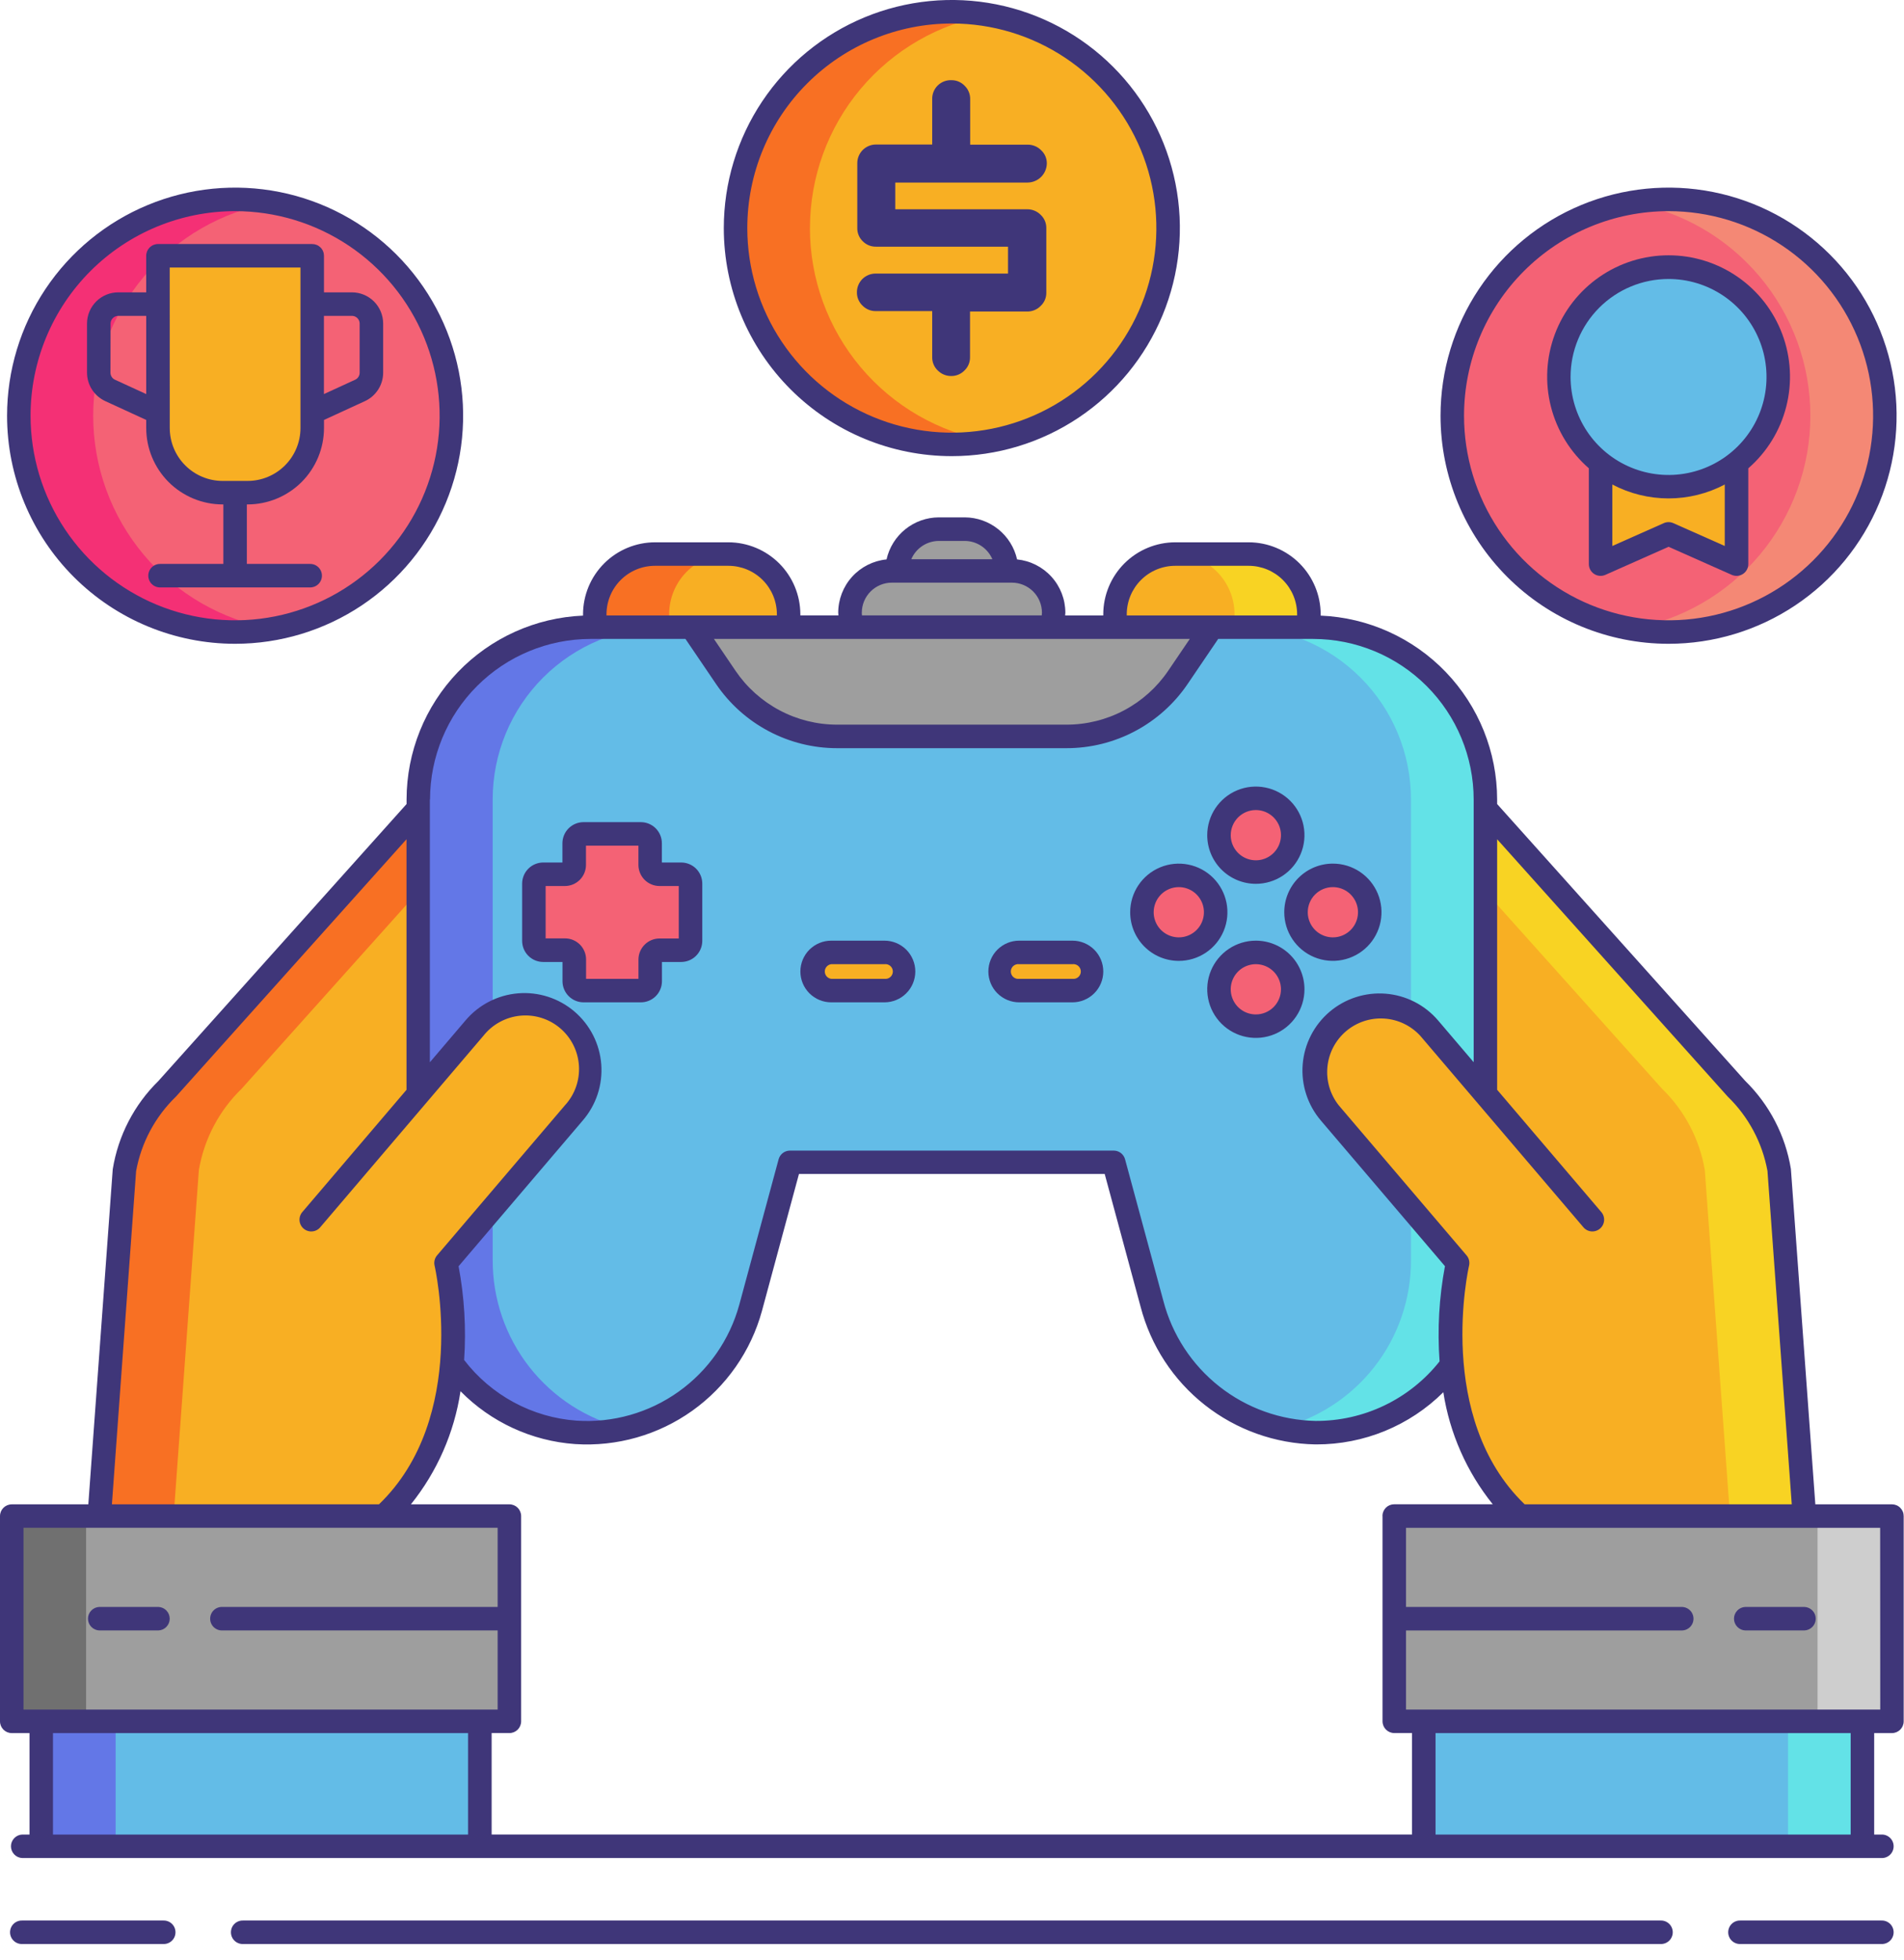 <svg width="103" height="106" viewBox="0 0 103 106" fill="none" xmlns="http://www.w3.org/2000/svg">
<path d="M66.853 29.967H64.274C62.09 29.967 60.319 31.738 60.319 33.922C60.319 36.106 62.09 37.877 64.274 37.877H66.853C69.037 37.877 70.808 36.106 70.808 33.922C70.808 31.738 69.037 29.967 66.853 29.967Z" fill="#F8AF23"/>
<path d="M52.197 28.618H50.785C49.537 28.618 48.525 29.63 48.525 30.878C48.525 32.126 49.537 33.138 50.785 33.138H52.197C53.445 33.138 54.457 32.126 54.457 30.878C54.457 29.63 53.445 28.618 52.197 28.618Z" fill="#9E9E9E"/>
<path d="M54.739 30.878H48.242C46.994 30.878 45.982 31.89 45.982 33.138C45.982 34.386 46.994 35.398 48.242 35.398H54.739C55.987 35.398 56.999 34.386 56.999 33.138C56.999 31.89 55.987 30.878 54.739 30.878Z" fill="#9E9E9E"/>
<path d="M38.707 29.967H36.128C33.944 29.967 32.173 31.738 32.173 33.922C32.173 36.106 33.944 37.877 36.128 37.877H38.707C40.891 37.877 42.662 36.106 42.662 33.922C42.662 31.738 40.891 29.967 38.707 29.967Z" fill="#F8AF23"/>
<path d="M36.199 34.62V33.22C36.199 32.361 36.539 31.536 37.144 30.927C37.749 30.317 38.572 29.971 39.431 29.965H35.431C34.567 29.965 33.739 30.308 33.129 30.919C32.518 31.529 32.175 32.358 32.175 33.221V34.621C32.175 35.484 32.518 36.312 33.129 36.923C33.739 37.533 34.567 37.876 35.431 37.876H39.431C38.571 37.87 37.749 37.524 37.144 36.914C36.538 36.304 36.199 35.48 36.199 34.62Z" fill="#F87023"/>
<path d="M66.783 34.62V33.22C66.783 32.361 66.443 31.536 65.838 30.927C65.232 30.317 64.41 29.971 63.551 29.965H67.551C68.414 29.965 69.243 30.308 69.853 30.919C70.464 31.529 70.807 32.358 70.807 33.221V34.621C70.806 35.484 70.463 36.312 69.853 36.923C69.242 37.533 68.414 37.876 67.551 37.876H63.551C64.41 37.87 65.232 37.524 65.838 36.914C66.443 36.304 66.783 35.48 66.783 34.62Z" fill="#F8D323"/>
<path d="M71.035 33.922H31.947C29.475 33.922 27.105 34.904 25.357 36.652C23.61 38.399 22.628 40.77 22.628 43.241V68.141C22.608 70.486 23.477 72.752 25.059 74.483C26.641 76.213 28.82 77.281 31.157 77.472C33.269 77.615 35.365 77.022 37.088 75.793C38.811 74.564 40.055 72.775 40.608 70.732L42.735 62.867H60.247L62.316 70.519C62.828 72.487 63.969 74.233 65.565 75.492C67.162 76.751 69.126 77.454 71.159 77.493C72.364 77.499 73.559 77.267 74.674 76.81C75.789 76.353 76.803 75.68 77.658 74.83C78.512 73.98 79.19 72.969 79.653 71.856C80.116 70.743 80.354 69.549 80.354 68.344V43.244C80.354 42.02 80.113 40.808 79.645 39.677C79.177 38.546 78.491 37.518 77.625 36.653C76.76 35.787 75.733 35.1 74.602 34.632C73.471 34.163 72.259 33.922 71.035 33.922Z" fill="#63BCE7"/>
<path d="M26.652 68.136V43.236C26.652 40.764 27.634 38.394 29.381 36.647C31.129 34.899 33.499 33.917 35.971 33.917H31.947C29.475 33.917 27.105 34.899 25.357 36.647C23.61 38.394 22.628 40.764 22.628 43.236V68.136C22.608 70.481 23.477 72.746 25.059 74.477C26.641 76.208 28.82 77.276 31.157 77.467C32.044 77.525 32.934 77.454 33.801 77.255C31.756 76.763 29.938 75.594 28.64 73.939C27.343 72.284 26.643 70.239 26.654 68.136H26.652Z" fill="#6377E7"/>
<path d="M76.329 68.136V43.236C76.329 40.764 75.347 38.394 73.599 36.647C71.852 34.899 69.481 33.917 67.01 33.917H71.035C73.506 33.917 75.877 34.899 77.624 36.647C79.372 38.394 80.354 40.764 80.354 43.236V68.136C80.388 69.527 80.103 70.907 79.522 72.171C78.94 73.435 78.078 74.55 77 75.43C75.922 76.309 74.657 76.931 73.302 77.247C71.947 77.564 70.538 77.566 69.182 77.254C71.226 76.762 73.044 75.594 74.342 73.939C75.639 72.284 76.339 70.239 76.329 68.136Z" fill="#63E2E7"/>
<path d="M22.627 43.73V59.176L25.667 55.609C25.968 55.256 26.336 54.965 26.749 54.754C27.162 54.543 27.613 54.416 28.075 54.379C28.538 54.342 29.003 54.397 29.445 54.54C29.886 54.682 30.295 54.911 30.648 55.212C31.001 55.513 31.292 55.881 31.503 56.294C31.714 56.707 31.841 57.158 31.878 57.62C31.915 58.083 31.86 58.548 31.718 58.989C31.575 59.431 31.346 59.84 31.045 60.193L24.129 68.307C24.129 68.307 26.193 77.019 20.752 81.996H5.371L6.735 63.282C7.019 61.607 7.829 60.066 9.048 58.882L22.627 43.73Z" fill="#F8AF23"/>
<path d="M13.071 58.885L22.627 48.222V43.731L9.046 58.885C7.827 60.068 7.017 61.61 6.733 63.285L5.369 81.996H9.394L10.758 63.282C11.042 61.608 11.852 60.068 13.071 58.885Z" fill="#F87023"/>
<path d="M27.556 93.1H0.635V82H27.556V93.1Z" fill="#9E9E9E"/>
<path d="M0.636 81.996H4.657V93.096H0.636V81.996Z" fill="#707070"/>
<path d="M25.961 99.857H2.231V93.099H25.961V99.857Z" fill="#63BCE7"/>
<path d="M2.23 93.1H6.255V99.858H2.23V93.1Z" fill="#6377E7"/>
<path d="M80.355 43.73V59.176L77.315 55.609C77.014 55.256 76.647 54.965 76.233 54.754C75.82 54.543 75.369 54.416 74.907 54.379C74.444 54.342 73.979 54.397 73.538 54.54C73.096 54.682 72.687 54.911 72.334 55.212C71.981 55.513 71.691 55.881 71.48 56.294C71.268 56.707 71.141 57.158 71.104 57.62C71.067 58.083 71.122 58.548 71.265 58.989C71.408 59.431 71.636 59.84 71.937 60.193L78.853 68.307C78.853 68.307 76.789 77.019 82.23 81.996H97.611L96.247 63.282C95.963 61.607 95.153 60.066 93.934 58.882L80.355 43.73Z" fill="#F8AF23"/>
<path d="M96.249 63.283C95.965 61.608 95.155 60.066 93.936 58.883L80.355 43.73V48.221L89.911 58.884C91.13 60.067 91.94 61.609 92.224 63.284L93.588 81.998H97.613L96.249 63.283Z" fill="#F8D323"/>
<path d="M75.425 81.997H102.346V93.097H75.425V81.997Z" fill="#9E9E9E"/>
<path d="M98.321 81.996H102.346V93.096H98.321V81.996Z" fill="#CECECE"/>
<path d="M77.021 93.1H100.751V99.858H77.021V93.1Z" fill="#63BCE7"/>
<path d="M96.726 93.1H100.751V99.858H96.726V93.1Z" fill="#63E2E7"/>
<path d="M36.851 47.285H35.678C35.546 47.285 35.418 47.232 35.325 47.139C35.231 47.045 35.178 46.918 35.178 46.785V45.611C35.178 45.478 35.126 45.351 35.032 45.258C34.938 45.164 34.811 45.111 34.678 45.111H31.578C31.446 45.111 31.318 45.164 31.225 45.258C31.131 45.351 31.078 45.478 31.078 45.611V46.785C31.078 46.918 31.026 47.045 30.932 47.139C30.838 47.232 30.711 47.285 30.578 47.285H29.387C29.255 47.285 29.127 47.338 29.034 47.431C28.94 47.525 28.887 47.653 28.887 47.785V50.885C28.887 51.018 28.94 51.145 29.034 51.239C29.127 51.332 29.255 51.385 29.387 51.385H30.559C30.692 51.385 30.819 51.438 30.913 51.532C31.006 51.625 31.059 51.752 31.059 51.885V53.059C31.059 53.192 31.112 53.319 31.206 53.413C31.299 53.506 31.427 53.559 31.559 53.559H34.659C34.792 53.559 34.919 53.506 35.013 53.413C35.106 53.319 35.159 53.192 35.159 53.059V51.885C35.159 51.752 35.212 51.625 35.306 51.532C35.399 51.438 35.527 51.385 35.659 51.385H36.833C36.966 51.385 37.093 51.332 37.187 51.239C37.281 51.145 37.333 51.018 37.333 50.885V47.785C37.334 47.718 37.321 47.652 37.296 47.591C37.271 47.529 37.234 47.473 37.186 47.426C37.139 47.379 37.083 47.342 37.022 47.317C36.96 47.292 36.894 47.279 36.827 47.28L36.851 47.285Z" fill="#F46275"/>
<path d="M63.769 51.334C64.871 51.334 65.764 50.441 65.764 49.339C65.764 48.237 64.871 47.344 63.769 47.344C62.667 47.344 61.774 48.237 61.774 49.339C61.774 50.441 62.667 51.334 63.769 51.334Z" fill="#F46275"/>
<path d="M72.105 51.334C73.207 51.334 74.1 50.441 74.1 49.339C74.1 48.237 73.207 47.344 72.105 47.344C71.003 47.344 70.11 48.237 70.11 49.339C70.11 50.441 71.003 51.334 72.105 51.334Z" fill="#F46275"/>
<path d="M67.937 47.167C69.039 47.167 69.932 46.274 69.932 45.172C69.932 44.07 69.039 43.177 67.937 43.177C66.835 43.177 65.942 44.07 65.942 45.172C65.942 46.274 66.835 47.167 67.937 47.167Z" fill="#F46275"/>
<path d="M67.937 55.502C69.039 55.502 69.932 54.609 69.932 53.507C69.932 52.405 69.039 51.512 67.937 51.512C66.835 51.512 65.942 52.405 65.942 53.507C65.942 54.609 66.835 55.502 67.937 55.502Z" fill="#F46275"/>
<path d="M47.847 51.512H44.967C44.397 51.512 43.935 51.974 43.935 52.544C43.935 53.114 44.397 53.576 44.967 53.576H47.847C48.417 53.576 48.879 53.114 48.879 52.544C48.879 51.974 48.417 51.512 47.847 51.512Z" fill="#F8AF23"/>
<path d="M58.016 51.512H55.136C54.566 51.512 54.104 51.974 54.104 52.544C54.104 53.114 54.566 53.576 55.136 53.576H58.016C58.586 53.576 59.048 53.114 59.048 52.544C59.048 51.974 58.586 51.512 58.016 51.512Z" fill="#F8AF23"/>
<path d="M51.491 33.922H37.418L39.259 36.636C39.927 37.62 40.825 38.426 41.876 38.982C42.927 39.539 44.098 39.83 45.287 39.83H57.693C58.882 39.83 60.053 39.539 61.104 38.982C62.155 38.426 63.053 37.62 63.721 36.636L65.562 33.924L51.491 33.922Z" fill="#9E9E9E"/>
<path d="M12.718 34.185C19.18 34.185 24.418 28.947 24.418 22.485C24.418 16.023 19.18 10.785 12.718 10.785C6.256 10.785 1.018 16.023 1.018 22.485C1.018 28.947 6.256 34.185 12.718 34.185Z" fill="#F46275"/>
<path d="M5.041 22.485C5.042 19.731 6.014 17.066 7.786 14.959C9.558 12.851 12.017 11.436 14.729 10.962C13.048 10.668 11.322 10.745 9.673 11.189C8.025 11.632 6.493 12.431 5.186 13.53C3.879 14.628 2.829 15.999 2.108 17.546C1.387 19.093 1.013 20.78 1.013 22.487C1.013 24.194 1.387 25.881 2.108 27.428C2.829 28.976 3.879 30.346 5.186 31.445C6.493 32.543 8.025 33.342 9.673 33.785C11.322 34.229 13.048 34.306 14.729 34.012C12.016 33.538 9.557 32.123 7.785 30.014C6.012 27.906 5.041 25.239 5.041 22.485Z" fill="#F43075"/>
<path d="M51.491 24.035C57.953 24.035 63.191 18.797 63.191 12.335C63.191 5.873 57.953 0.635 51.491 0.635C45.029 0.635 39.791 5.873 39.791 12.335C39.791 18.797 45.029 24.035 51.491 24.035Z" fill="#F8AF23"/>
<path d="M43.816 12.335C43.816 9.581 44.787 6.915 46.558 4.806C48.33 2.697 50.789 1.281 53.502 0.807C51.821 0.513 50.095 0.59 48.446 1.034C46.798 1.477 45.266 2.276 43.959 3.374C42.652 4.473 41.602 5.844 40.881 7.391C40.16 8.938 39.786 10.625 39.786 12.332C39.786 14.039 40.16 15.726 40.881 17.273C41.602 18.821 42.652 20.192 43.959 21.29C45.266 22.388 46.798 23.187 48.446 23.63C50.095 24.074 51.821 24.151 53.502 23.857C50.789 23.384 48.33 21.968 46.558 19.86C44.786 17.752 43.814 15.086 43.814 12.332L43.816 12.335Z" fill="#F87023"/>
<path d="M90.263 34.185C96.725 34.185 101.963 28.947 101.963 22.485C101.963 16.023 96.725 10.785 90.263 10.785C83.801 10.785 78.563 16.023 78.563 22.485C78.563 28.947 83.801 34.185 90.263 34.185Z" fill="#F46275"/>
<path d="M90.264 10.785C89.589 10.786 88.916 10.845 88.251 10.961C90.963 11.435 93.421 12.851 95.193 14.959C96.964 17.067 97.935 19.733 97.935 22.486C97.935 25.239 96.964 27.905 95.193 30.013C93.421 32.121 90.963 33.536 88.251 34.011C89.849 34.291 91.488 34.236 93.063 33.849C94.639 33.462 96.117 32.752 97.403 31.763C98.689 30.774 99.756 29.529 100.535 28.106C101.314 26.683 101.789 25.114 101.929 23.497C102.069 21.881 101.872 20.253 101.349 18.717C100.826 17.181 99.99 15.771 98.893 14.576C97.796 13.38 96.462 12.427 94.977 11.774C93.491 11.122 91.886 10.786 90.264 10.787V10.785Z" fill="#F48875"/>
<path d="M56.602 12.33V15.838C56.603 15.972 56.576 16.104 56.523 16.226C56.47 16.348 56.392 16.458 56.294 16.549C56.199 16.646 56.086 16.722 55.96 16.773C55.835 16.825 55.701 16.851 55.565 16.849H52.475V19.32C52.477 19.454 52.452 19.587 52.4 19.71C52.349 19.834 52.272 19.945 52.175 20.037C52.083 20.133 51.972 20.208 51.85 20.26C51.728 20.311 51.597 20.338 51.464 20.337C51.328 20.339 51.192 20.314 51.066 20.262C50.94 20.211 50.825 20.134 50.729 20.037C50.632 19.945 50.556 19.834 50.504 19.71C50.452 19.587 50.427 19.454 50.429 19.32V16.826H47.367C47.234 16.827 47.103 16.801 46.981 16.749C46.859 16.697 46.748 16.622 46.656 16.526C46.559 16.434 46.483 16.323 46.431 16.199C46.379 16.076 46.354 15.943 46.356 15.809C46.355 15.676 46.381 15.544 46.432 15.421C46.483 15.297 46.557 15.186 46.651 15.091C46.745 14.997 46.858 14.923 46.981 14.872C47.104 14.821 47.236 14.796 47.369 14.796H54.53V13.342H47.393C47.26 13.345 47.128 13.32 47.005 13.271C46.882 13.221 46.77 13.147 46.676 13.053C46.579 12.96 46.502 12.848 46.45 12.723C46.398 12.599 46.373 12.465 46.376 12.33V8.83C46.375 8.697 46.401 8.565 46.452 8.442C46.502 8.319 46.577 8.207 46.671 8.112C46.766 8.018 46.877 7.944 47.001 7.893C47.124 7.842 47.256 7.816 47.389 7.817H50.429V5.35C50.427 5.213 50.453 5.078 50.506 4.952C50.558 4.826 50.636 4.712 50.734 4.617C50.833 4.522 50.949 4.448 51.077 4.4C51.205 4.352 51.342 4.33 51.478 4.337C51.61 4.336 51.74 4.362 51.862 4.414C51.983 4.466 52.092 4.542 52.183 4.637C52.279 4.73 52.356 4.841 52.407 4.965C52.459 5.088 52.485 5.22 52.483 5.354V7.825H55.593C55.728 7.824 55.863 7.849 55.988 7.901C56.113 7.952 56.227 8.029 56.322 8.125C56.42 8.216 56.498 8.326 56.551 8.448C56.604 8.571 56.631 8.703 56.63 8.836C56.627 9.11 56.516 9.372 56.323 9.566C56.129 9.759 55.867 9.87 55.593 9.873H48.432V11.319H55.568C55.704 11.318 55.838 11.343 55.963 11.395C56.088 11.446 56.202 11.523 56.297 11.619C56.394 11.71 56.471 11.82 56.524 11.942C56.576 12.064 56.603 12.196 56.602 12.329V12.33Z" fill="#3F3679"/>
<path d="M8.545 13.834H16.89V23.156C16.89 24.084 16.521 24.974 15.865 25.631C15.209 26.287 14.318 26.656 13.39 26.656H12.042C11.114 26.656 10.223 26.287 9.567 25.631C8.911 24.974 8.542 24.084 8.542 23.156V13.834H8.545Z" fill="#F8AF23"/>
<path d="M93.94 30.512L90.263 28.879L86.586 30.512V23.159H93.939L93.94 30.512Z" fill="#F8AF23"/>
<path d="M90.264 26.321C93.54 26.321 96.196 23.665 96.196 20.389C96.196 17.113 93.54 14.457 90.264 14.457C86.988 14.457 84.332 17.113 84.332 20.389C84.332 23.665 86.988 26.321 90.264 26.321Z" fill="#63BCE7"/>
<path d="M5.37 88.183H8.57C8.734 88.177 8.89 88.107 9.003 87.988C9.117 87.87 9.181 87.712 9.181 87.548C9.181 87.383 9.117 87.225 9.003 87.107C8.89 86.988 8.734 86.919 8.57 86.912H5.37C5.206 86.919 5.051 86.988 4.937 87.107C4.823 87.225 4.759 87.383 4.759 87.548C4.759 87.712 4.823 87.87 4.937 87.988C5.051 88.107 5.206 88.177 5.37 88.183Z" fill="#3F3679"/>
<path d="M94.414 86.912C94.25 86.919 94.094 86.988 93.981 87.107C93.867 87.225 93.803 87.383 93.803 87.548C93.803 87.712 93.867 87.87 93.981 87.988C94.094 88.107 94.25 88.177 94.414 88.183H97.614C97.778 88.177 97.933 88.107 98.047 87.988C98.161 87.87 98.225 87.712 98.225 87.548C98.225 87.383 98.161 87.225 98.047 87.107C97.933 86.988 97.778 86.919 97.614 86.912H94.414Z" fill="#3F3679"/>
<path d="M102.346 81.361H98.203L96.881 63.222C96.585 61.411 95.719 59.743 94.409 58.459L80.99 43.487V43.239C80.987 40.671 79.992 38.203 78.214 36.35C76.435 34.498 74.01 33.404 71.444 33.296V33.223C71.442 32.191 71.031 31.203 70.302 30.473C69.572 29.744 68.584 29.333 67.552 29.331H63.575C62.543 29.333 61.555 29.744 60.825 30.473C60.096 31.203 59.685 32.191 59.683 33.223V33.286H57.621C57.621 33.236 57.632 33.186 57.632 33.138C57.631 32.419 57.364 31.727 56.881 31.194C56.399 30.662 55.736 30.328 55.021 30.256C54.876 29.613 54.518 29.039 54.005 28.626C53.492 28.213 52.855 27.986 52.196 27.982H50.784C50.125 27.985 49.487 28.212 48.974 28.625C48.461 29.038 48.103 29.613 47.959 30.256C47.244 30.327 46.58 30.661 46.097 31.193C45.614 31.725 45.346 32.418 45.345 33.137C45.345 33.187 45.353 33.237 45.356 33.285H43.296V33.223C43.294 32.191 42.883 31.203 42.154 30.473C41.424 29.744 40.436 29.333 39.404 29.331H35.432C34.4 29.333 33.412 29.744 32.682 30.473C31.953 31.203 31.542 32.191 31.54 33.223V33.296C28.974 33.404 26.549 34.498 24.77 36.35C22.992 38.203 21.997 40.671 21.994 43.239V43.487L8.573 58.461C7.26 59.748 6.393 61.422 6.099 63.238L4.778 81.363H0.636C0.467 81.363 0.306 81.43 0.186 81.549C0.067 81.668 0 81.83 0 81.999V93.099C0 93.268 0.067 93.429 0.186 93.549C0.306 93.668 0.467 93.735 0.636 93.735H1.596V99.222H1.204C1.04 99.228 0.885 99.298 0.771 99.417C0.657 99.535 0.593 99.693 0.593 99.857C0.593 100.022 0.657 100.18 0.771 100.298C0.885 100.417 1.04 100.486 1.204 100.493H101.778C101.864 100.496 101.949 100.482 102.029 100.452C102.109 100.422 102.182 100.375 102.244 100.316C102.306 100.257 102.355 100.185 102.388 100.107C102.422 100.028 102.439 99.943 102.439 99.857C102.439 99.772 102.422 99.687 102.388 99.608C102.355 99.529 102.306 99.458 102.244 99.399C102.182 99.34 102.109 99.293 102.029 99.263C101.949 99.233 101.864 99.219 101.778 99.222H101.387V93.735H102.347C102.516 93.735 102.677 93.668 102.797 93.549C102.916 93.429 102.983 93.268 102.983 93.099V81.999C102.983 81.915 102.967 81.832 102.935 81.755C102.903 81.678 102.856 81.608 102.797 81.549C102.738 81.489 102.668 81.442 102.591 81.41C102.513 81.378 102.431 81.362 102.347 81.362L102.346 81.361ZM93.462 59.308C94.581 60.392 95.333 61.798 95.614 63.33L96.928 81.362H82.479C77.606 76.672 79.45 68.537 79.471 68.455C79.494 68.358 79.493 68.257 79.47 68.16C79.447 68.063 79.401 67.973 79.336 67.897L72.421 59.782C71.955 59.193 71.736 58.447 71.81 57.7C71.883 56.953 72.243 56.263 72.814 55.776C73.386 55.289 74.124 55.043 74.873 55.089C75.622 55.134 76.324 55.469 76.832 56.022L79.872 59.589L85.643 66.361C85.696 66.428 85.762 66.484 85.837 66.525C85.912 66.566 85.995 66.591 86.08 66.6C86.165 66.608 86.251 66.599 86.332 66.573C86.414 66.548 86.49 66.506 86.555 66.45C86.62 66.395 86.673 66.327 86.711 66.25C86.749 66.174 86.772 66.09 86.777 66.005C86.782 65.919 86.77 65.834 86.741 65.753C86.713 65.673 86.668 65.599 86.61 65.536L80.99 58.941V45.391L93.462 59.308ZM74.79 81.997V93.097C74.79 93.266 74.857 93.427 74.976 93.547C75.096 93.666 75.257 93.733 75.426 93.733H76.386V99.221H26.596V93.734H27.556C27.725 93.734 27.886 93.667 28.006 93.548C28.125 93.428 28.192 93.267 28.192 93.098V81.998C28.192 81.829 28.125 81.668 28.006 81.548C27.886 81.429 27.725 81.362 27.556 81.362H22.229C23.648 79.596 24.574 77.485 24.912 75.245C26.561 76.921 28.766 77.938 31.112 78.104C33.37 78.251 35.608 77.614 37.45 76.301C39.292 74.987 40.624 73.078 41.221 70.896L43.221 63.496H59.761L61.703 70.678C62.251 72.78 63.471 74.646 65.178 75.99C66.885 77.334 68.985 78.082 71.157 78.122H71.207C73.781 78.128 76.252 77.114 78.079 75.3C78.423 77.519 79.345 79.609 80.753 81.359H75.421C75.253 81.359 75.091 81.425 74.972 81.544C74.853 81.663 74.786 81.824 74.785 81.992L74.79 81.997ZM60.954 33.223C60.955 32.528 61.231 31.862 61.723 31.37C62.214 30.879 62.88 30.603 63.575 30.602H67.549C68.244 30.603 68.91 30.879 69.401 31.37C69.893 31.862 70.169 32.528 70.17 33.223V33.286H60.954V33.223ZM64.364 34.557L63.196 36.278C62.587 37.176 61.767 37.911 60.809 38.419C59.85 38.928 58.781 39.193 57.696 39.193H45.288C44.203 39.193 43.134 38.928 42.175 38.419C41.217 37.911 40.397 37.176 39.788 36.278L38.621 34.557H64.364ZM50.785 29.257H52.197C52.514 29.259 52.824 29.354 53.088 29.53C53.352 29.706 53.559 29.954 53.684 30.246H49.297C49.422 29.954 49.629 29.705 49.893 29.529C50.158 29.353 50.468 29.259 50.785 29.257ZM46.621 33.137C46.621 32.707 46.792 32.295 47.096 31.99C47.4 31.686 47.812 31.514 48.242 31.513H54.742C55.173 31.514 55.585 31.685 55.89 31.989C56.194 32.294 56.365 32.706 56.366 33.137C56.366 33.187 56.359 33.237 56.355 33.285H46.629C46.629 33.236 46.618 33.185 46.618 33.137H46.621ZM35.432 30.602H39.406C40.101 30.603 40.767 30.879 41.258 31.37C41.75 31.862 42.026 32.528 42.027 33.223V33.286H32.809V33.223C32.81 32.528 33.087 31.861 33.578 31.37C34.07 30.878 34.737 30.602 35.432 30.602ZM23.263 43.239C23.266 40.937 24.181 38.73 25.809 37.103C27.436 35.475 29.643 34.56 31.945 34.557H37.081L38.734 36.992C39.459 38.062 40.436 38.939 41.579 39.544C42.721 40.15 43.995 40.467 45.288 40.466H57.694C58.987 40.467 60.261 40.15 61.403 39.544C62.546 38.939 63.523 38.062 64.248 36.992L65.9 34.557H71.036C73.338 34.559 75.546 35.474 77.174 37.102C78.802 38.729 79.718 40.937 79.721 43.239V57.45L77.8 55.196C77.083 54.354 76.061 53.832 74.958 53.744C73.856 53.657 72.764 54.01 71.922 54.727C71.081 55.445 70.559 56.467 70.471 57.569C70.383 58.671 70.737 59.763 71.454 60.605L78.167 68.481C77.849 70.178 77.752 71.909 77.876 73.631C77.075 74.642 76.055 75.457 74.891 76.015C73.729 76.573 72.454 76.859 71.164 76.851C69.271 76.813 67.442 76.158 65.956 74.984C64.469 73.811 63.408 72.184 62.932 70.351L60.862 62.7C60.825 62.565 60.745 62.446 60.634 62.361C60.523 62.277 60.388 62.231 60.248 62.231H42.734C42.594 62.231 42.458 62.277 42.347 62.362C42.236 62.447 42.157 62.566 42.12 62.701L39.993 70.566C39.473 72.465 38.314 74.126 36.71 75.269C35.107 76.412 33.158 76.966 31.193 76.837C30.004 76.751 28.848 76.414 27.799 75.848C26.75 75.282 25.833 74.501 25.108 73.555C25.223 71.859 25.122 70.156 24.808 68.485L31.521 60.608C31.881 60.192 32.155 59.709 32.328 59.186C32.5 58.664 32.567 58.112 32.526 57.564C32.484 57.015 32.334 56.48 32.085 55.99C31.835 55.5 31.491 55.063 31.073 54.707C30.654 54.35 30.169 54.079 29.645 53.911C29.121 53.742 28.569 53.679 28.021 53.725C27.473 53.771 26.939 53.925 26.451 54.178C25.962 54.431 25.529 54.779 25.175 55.2L23.254 57.454V43.24L23.263 43.239ZM7.363 63.339C7.643 61.802 8.398 60.392 9.521 59.307L21.991 45.391V58.942L16.37 65.537C16.312 65.6 16.267 65.674 16.239 65.754C16.21 65.835 16.198 65.921 16.203 66.006C16.208 66.091 16.231 66.175 16.269 66.251C16.307 66.328 16.36 66.396 16.425 66.451C16.49 66.507 16.566 66.549 16.648 66.574C16.729 66.6 16.815 66.609 16.9 66.6C16.985 66.592 17.068 66.567 17.143 66.526C17.218 66.485 17.284 66.429 17.337 66.362L23.11 59.589L26.15 56.022C26.392 55.716 26.693 55.462 27.035 55.276C27.377 55.089 27.753 54.973 28.141 54.935C28.529 54.897 28.921 54.937 29.293 55.054C29.665 55.17 30.009 55.361 30.306 55.614C30.603 55.867 30.845 56.177 31.019 56.526C31.193 56.874 31.295 57.255 31.319 57.644C31.343 58.033 31.288 58.423 31.158 58.79C31.028 59.157 30.825 59.495 30.561 59.782L23.645 67.896C23.58 67.972 23.534 68.062 23.511 68.159C23.487 68.256 23.487 68.358 23.51 68.455C23.529 68.538 25.385 76.662 20.502 81.362H6.054L7.363 63.339ZM1.271 82.632H26.921V86.912H12.03C11.944 86.909 11.859 86.922 11.779 86.953C11.699 86.983 11.626 87.029 11.564 87.089C11.502 87.148 11.453 87.219 11.42 87.298C11.386 87.377 11.369 87.462 11.369 87.547C11.369 87.633 11.386 87.718 11.42 87.797C11.453 87.875 11.502 87.947 11.564 88.006C11.626 88.065 11.699 88.112 11.779 88.142C11.859 88.172 11.944 88.186 12.03 88.183H26.921V92.463H1.271V82.632ZM2.866 99.222V93.735H25.321V99.222H2.866ZM100.115 99.222H77.658V93.735H100.115V99.222ZM101.715 92.464H76.061V88.184H90.951C91.037 88.187 91.122 88.173 91.202 88.143C91.282 88.113 91.355 88.066 91.417 88.007C91.479 87.948 91.528 87.876 91.561 87.798C91.595 87.719 91.612 87.634 91.612 87.548C91.612 87.463 91.595 87.378 91.561 87.299C91.528 87.22 91.479 87.149 91.417 87.09C91.355 87.031 91.282 86.984 91.202 86.954C91.122 86.924 91.037 86.909 90.951 86.913H76.061V82.633H101.71L101.715 92.464Z" fill="#3F3679"/>
<path d="M29.386 52.029H30.429V53.072C30.43 53.374 30.55 53.664 30.764 53.878C30.977 54.091 31.267 54.212 31.569 54.212H34.669C34.971 54.212 35.261 54.091 35.475 53.878C35.688 53.664 35.809 53.374 35.809 53.072V52.029H36.851C37.153 52.028 37.443 51.908 37.656 51.694C37.87 51.48 37.99 51.191 37.991 50.889V47.789C37.991 47.487 37.87 47.197 37.657 46.983C37.443 46.77 37.153 46.65 36.851 46.649H35.805V45.606C35.805 45.304 35.685 45.014 35.471 44.8C35.257 44.587 34.967 44.466 34.665 44.466H31.565C31.263 44.467 30.974 44.588 30.76 44.801C30.547 45.015 30.426 45.304 30.425 45.606V46.649H29.386C29.084 46.65 28.794 46.77 28.581 46.983C28.367 47.197 28.247 47.487 28.246 47.789V50.889C28.246 51.191 28.367 51.481 28.58 51.695C28.794 51.909 29.084 52.029 29.386 52.029ZM29.517 47.921H30.559C30.861 47.921 31.151 47.801 31.365 47.587C31.579 47.373 31.699 47.083 31.699 46.781V45.738H34.536V46.781C34.537 47.083 34.658 47.372 34.871 47.586C35.085 47.8 35.374 47.92 35.676 47.921H36.719V50.758H35.678C35.376 50.759 35.086 50.879 34.873 51.093C34.659 51.306 34.539 51.596 34.538 51.898V52.941H31.705V51.893C31.705 51.591 31.584 51.301 31.371 51.087C31.157 50.873 30.866 50.753 30.564 50.753H29.517V47.921Z" fill="#3F3679"/>
<path d="M63.769 51.97C64.289 51.97 64.798 51.816 65.23 51.527C65.663 51.238 66 50.827 66.199 50.346C66.398 49.866 66.45 49.337 66.349 48.827C66.247 48.317 65.997 47.848 65.629 47.48C65.261 47.112 64.792 46.862 64.282 46.761C63.772 46.659 63.243 46.711 62.763 46.91C62.282 47.109 61.871 47.446 61.582 47.879C61.293 48.311 61.139 48.82 61.139 49.34C61.139 50.038 61.416 50.706 61.91 51.2C62.403 51.693 63.072 51.97 63.769 51.97ZM63.769 47.98C64.038 47.98 64.301 48.06 64.524 48.209C64.748 48.358 64.922 48.571 65.025 48.819C65.128 49.067 65.154 49.34 65.102 49.604C65.05 49.868 64.92 50.11 64.73 50.3C64.54 50.49 64.298 50.619 64.034 50.672C63.771 50.724 63.497 50.697 63.249 50.594C63.001 50.492 62.788 50.318 62.639 50.094C62.49 49.87 62.41 49.608 62.41 49.339C62.41 48.978 62.553 48.633 62.808 48.378C63.063 48.123 63.409 47.98 63.769 47.98Z" fill="#3F3679"/>
<path d="M69.474 49.339C69.474 49.859 69.628 50.368 69.917 50.8C70.206 51.233 70.617 51.57 71.098 51.769C71.578 51.968 72.107 52.02 72.617 51.918C73.127 51.817 73.596 51.566 73.964 51.199C74.332 50.831 74.582 50.362 74.684 49.852C74.785 49.342 74.733 48.813 74.534 48.333C74.335 47.852 73.998 47.441 73.565 47.152C73.133 46.863 72.624 46.709 72.104 46.709C71.407 46.709 70.738 46.986 70.244 47.479C69.751 47.972 69.474 48.642 69.474 49.339ZM72.104 47.98C72.373 47.98 72.636 48.06 72.859 48.209C73.083 48.358 73.257 48.571 73.36 48.819C73.463 49.067 73.489 49.34 73.437 49.604C73.385 49.868 73.255 50.11 73.065 50.3C72.875 50.49 72.633 50.619 72.369 50.672C72.106 50.724 71.832 50.697 71.584 50.594C71.336 50.492 71.124 50.318 70.974 50.094C70.825 49.87 70.745 49.608 70.745 49.339C70.745 48.979 70.888 48.633 71.143 48.378C71.398 48.123 71.744 47.98 72.104 47.98Z" fill="#3F3679"/>
<path d="M67.937 47.802C68.457 47.802 68.966 47.648 69.398 47.359C69.831 47.07 70.168 46.659 70.367 46.178C70.566 45.698 70.618 45.169 70.517 44.659C70.415 44.149 70.165 43.68 69.797 43.312C69.429 42.944 68.96 42.694 68.45 42.593C67.94 42.491 67.411 42.543 66.931 42.742C66.45 42.941 66.039 43.278 65.75 43.711C65.461 44.143 65.307 44.652 65.307 45.172C65.307 45.87 65.584 46.538 66.077 47.032C66.571 47.525 67.24 47.802 67.937 47.802ZM67.937 43.812C68.206 43.812 68.469 43.892 68.692 44.041C68.916 44.19 69.09 44.403 69.193 44.651C69.296 44.899 69.323 45.172 69.27 45.436C69.218 45.7 69.088 45.942 68.898 46.132C68.708 46.322 68.466 46.451 68.202 46.504C67.939 46.556 67.665 46.529 67.417 46.426C67.169 46.324 66.957 46.15 66.807 45.926C66.658 45.703 66.578 45.44 66.578 45.171C66.578 44.992 66.613 44.816 66.682 44.651C66.75 44.486 66.85 44.336 66.976 44.21C67.102 44.084 67.252 43.984 67.417 43.915C67.582 43.847 67.759 43.812 67.937 43.812Z" fill="#3F3679"/>
<path d="M67.937 50.876C67.417 50.876 66.909 51.03 66.476 51.319C66.043 51.608 65.706 52.019 65.507 52.499C65.308 52.98 65.256 53.509 65.358 54.019C65.459 54.529 65.71 54.998 66.077 55.366C66.445 55.733 66.914 55.984 67.424 56.085C67.934 56.187 68.463 56.135 68.944 55.936C69.424 55.737 69.835 55.4 70.124 54.967C70.413 54.535 70.567 54.026 70.567 53.506C70.567 52.809 70.29 52.139 69.797 51.646C69.304 51.153 68.635 50.876 67.937 50.876ZM67.937 54.866C67.668 54.866 67.406 54.786 67.182 54.637C66.959 54.488 66.784 54.275 66.682 54.027C66.579 53.779 66.552 53.505 66.604 53.242C66.657 52.978 66.786 52.736 66.976 52.546C67.166 52.356 67.408 52.227 67.672 52.174C67.936 52.122 68.209 52.149 68.457 52.251C68.706 52.354 68.918 52.529 69.067 52.752C69.216 52.975 69.296 53.238 69.296 53.507C69.296 53.867 69.153 54.213 68.898 54.468C68.643 54.723 68.297 54.866 67.937 54.866Z" fill="#3F3679"/>
<path d="M44.966 54.212H47.847C48.289 54.212 48.714 54.036 49.026 53.723C49.339 53.411 49.515 52.986 49.515 52.544C49.515 52.102 49.339 51.677 49.026 51.364C48.714 51.052 48.289 50.876 47.847 50.876H44.966C44.523 50.876 44.099 51.052 43.786 51.364C43.474 51.677 43.298 52.102 43.298 52.544C43.298 52.986 43.474 53.411 43.786 53.723C44.099 54.036 44.523 54.212 44.966 54.212ZM44.966 52.148H47.847C47.903 52.141 47.961 52.145 48.015 52.162C48.07 52.178 48.12 52.206 48.163 52.243C48.206 52.281 48.24 52.327 48.264 52.379C48.288 52.431 48.3 52.487 48.3 52.544C48.3 52.602 48.288 52.658 48.264 52.71C48.24 52.762 48.206 52.808 48.163 52.845C48.12 52.883 48.07 52.911 48.015 52.927C47.961 52.944 47.903 52.949 47.847 52.941H44.966C44.87 52.928 44.782 52.881 44.718 52.808C44.654 52.735 44.619 52.641 44.619 52.544C44.619 52.447 44.654 52.354 44.718 52.281C44.782 52.208 44.87 52.161 44.966 52.148Z" fill="#3F3679"/>
<path d="M55.135 54.212H58.016C58.458 54.212 58.882 54.036 59.195 53.723C59.508 53.411 59.684 52.986 59.684 52.544C59.684 52.102 59.508 51.677 59.195 51.364C58.882 51.052 58.458 50.876 58.016 50.876H55.135C54.692 50.876 54.268 51.052 53.955 51.364C53.642 51.677 53.467 52.102 53.467 52.544C53.467 52.986 53.642 53.411 53.955 53.723C54.268 54.036 54.692 54.212 55.135 54.212ZM55.135 52.148H58.016C58.072 52.141 58.13 52.145 58.184 52.162C58.239 52.178 58.289 52.206 58.332 52.243C58.375 52.281 58.409 52.327 58.433 52.379C58.456 52.431 58.469 52.487 58.469 52.544C58.469 52.602 58.456 52.658 58.433 52.71C58.409 52.762 58.375 52.808 58.332 52.845C58.289 52.883 58.239 52.911 58.184 52.927C58.13 52.944 58.072 52.949 58.016 52.941H55.135C55.078 52.949 55.021 52.944 54.966 52.927C54.912 52.911 54.861 52.883 54.819 52.845C54.776 52.808 54.741 52.762 54.718 52.71C54.694 52.658 54.682 52.602 54.682 52.544C54.682 52.487 54.694 52.431 54.718 52.379C54.741 52.327 54.776 52.281 54.819 52.243C54.861 52.206 54.912 52.178 54.966 52.162C55.021 52.145 55.078 52.141 55.135 52.148Z" fill="#3F3679"/>
<path d="M12.718 34.82C15.158 34.82 17.543 34.096 19.572 32.741C21.6 31.385 23.181 29.459 24.115 27.204C25.049 24.95 25.293 22.47 24.817 20.077C24.341 17.684 23.166 15.486 21.44 13.761C19.715 12.036 17.517 10.861 15.124 10.385C12.731 9.909 10.251 10.153 7.996 11.087C5.742 12.021 3.816 13.602 2.46 15.631C1.105 17.66 0.382 20.045 0.382 22.485C0.382 25.756 1.682 28.894 3.995 31.207C6.309 33.52 9.446 34.82 12.718 34.82ZM12.718 11.42C14.906 11.42 17.046 12.069 18.865 13.285C20.685 14.501 22.103 16.229 22.941 18.251C23.778 20.272 23.997 22.497 23.57 24.644C23.143 26.79 22.089 28.762 20.542 30.309C18.994 31.857 17.023 32.91 14.877 33.337C12.73 33.764 10.505 33.545 8.483 32.708C6.462 31.87 4.733 30.452 3.518 28.632C2.302 26.813 1.653 24.673 1.653 22.485C1.653 21.032 1.939 19.593 2.495 18.25C3.051 16.908 3.866 15.688 4.893 14.661C5.921 13.633 7.141 12.818 8.483 12.262C9.826 11.706 11.265 11.42 12.718 11.42Z" fill="#3F3679"/>
<path d="M51.491 24.671C53.931 24.671 56.316 23.948 58.344 22.592C60.373 21.236 61.954 19.31 62.888 17.056C63.822 14.801 64.066 12.321 63.59 9.928C63.114 7.535 61.939 5.337 60.213 3.612C58.488 1.887 56.29 0.712 53.897 0.236C51.504 -0.24 49.023 0.005 46.769 0.938C44.515 1.872 42.589 3.453 41.233 5.482C39.878 7.511 39.155 9.896 39.155 12.336C39.155 15.608 40.455 18.745 42.768 21.058C45.082 23.372 48.219 24.671 51.491 24.671ZM51.491 1.271C53.679 1.271 55.819 1.92 57.638 3.136C59.458 4.352 60.876 6.08 61.714 8.102C62.551 10.123 62.77 12.348 62.343 14.495C61.916 16.641 60.862 18.613 59.315 20.16C57.767 21.708 55.796 22.762 53.65 23.188C51.503 23.615 49.278 23.396 47.256 22.559C45.234 21.721 43.506 20.303 42.291 18.483C41.075 16.664 40.426 14.524 40.426 12.336C40.426 9.401 41.592 6.587 43.667 4.512C45.742 2.437 48.556 1.271 51.491 1.271Z" fill="#3F3679"/>
<path d="M90.264 34.82C92.704 34.82 95.089 34.096 97.118 32.741C99.146 31.386 100.728 29.459 101.661 27.205C102.595 24.951 102.839 22.47 102.363 20.077C101.887 17.684 100.712 15.486 98.987 13.761C97.262 12.036 95.064 10.861 92.671 10.385C90.278 9.909 87.798 10.153 85.543 11.087C83.289 12.021 81.363 13.602 80.007 15.63C78.652 17.659 77.928 20.044 77.928 22.484C77.928 25.756 79.228 28.893 81.541 31.207C83.855 33.52 86.993 34.82 90.264 34.82ZM90.264 11.42C92.453 11.42 94.592 12.069 96.412 13.285C98.231 14.501 99.65 16.229 100.487 18.251C101.324 20.272 101.544 22.497 101.117 24.644C100.69 26.79 99.636 28.762 98.088 30.309C96.541 31.857 94.569 32.91 92.423 33.337C90.276 33.764 88.052 33.545 86.03 32.708C84.008 31.87 82.28 30.452 81.064 28.632C79.848 26.813 79.199 24.673 79.199 22.485C79.199 19.55 80.365 16.736 82.44 14.661C84.515 12.586 87.33 11.42 90.264 11.42Z" fill="#3F3679"/>
<path d="M5.691 21.693L7.91 22.713V23.151C7.911 24.246 8.347 25.296 9.121 26.071C9.896 26.845 10.946 27.281 12.041 27.282H12.083V30.5H8.683C8.597 30.497 8.512 30.511 8.432 30.541C8.352 30.571 8.279 30.618 8.217 30.677C8.155 30.736 8.106 30.808 8.073 30.886C8.039 30.965 8.022 31.05 8.022 31.136C8.022 31.221 8.039 31.306 8.073 31.385C8.106 31.463 8.155 31.535 8.217 31.594C8.279 31.653 8.352 31.7 8.432 31.73C8.512 31.76 8.597 31.774 8.683 31.771H16.754C16.84 31.774 16.925 31.76 17.005 31.73C17.085 31.7 17.158 31.653 17.22 31.594C17.282 31.535 17.331 31.463 17.364 31.385C17.398 31.306 17.415 31.221 17.415 31.136C17.415 31.05 17.398 30.965 17.364 30.886C17.331 30.808 17.282 30.736 17.22 30.677C17.158 30.618 17.085 30.571 17.005 30.541C16.925 30.511 16.84 30.497 16.754 30.5H13.354V27.282H13.396C14.491 27.281 15.541 26.845 16.316 26.071C17.09 25.296 17.526 24.246 17.527 23.151V22.713L19.746 21.693C20.039 21.557 20.286 21.34 20.46 21.068C20.634 20.796 20.727 20.48 20.728 20.157V17.501C20.727 17.053 20.549 16.624 20.233 16.307C19.916 15.991 19.487 15.812 19.039 15.812H17.526V13.835C17.526 13.752 17.51 13.669 17.478 13.592C17.446 13.514 17.399 13.444 17.34 13.385C17.281 13.326 17.211 13.279 17.133 13.247C17.056 13.215 16.974 13.199 16.89 13.199H8.545C8.376 13.199 8.215 13.266 8.095 13.385C7.976 13.505 7.909 13.666 7.909 13.835V15.812H6.396C5.948 15.812 5.519 15.991 5.202 16.307C4.886 16.624 4.708 17.053 4.707 17.501V20.157C4.708 20.48 4.801 20.796 4.976 21.068C5.15 21.34 5.398 21.557 5.691 21.693ZM19.038 17.083C19.149 17.083 19.255 17.127 19.333 17.206C19.412 17.284 19.456 17.39 19.456 17.501V20.157C19.456 20.237 19.433 20.316 19.39 20.383C19.347 20.451 19.285 20.505 19.212 20.538L17.523 21.314V17.083H19.038ZM9.181 14.47H16.255V23.151C16.254 23.909 15.953 24.636 15.416 25.172C14.88 25.709 14.153 26.01 13.395 26.011H12.043C11.285 26.01 10.558 25.709 10.022 25.172C9.485 24.636 9.184 23.909 9.183 23.151L9.181 14.47ZM5.981 17.501C5.981 17.39 6.025 17.284 6.104 17.206C6.182 17.127 6.288 17.083 6.399 17.083H7.91V21.314L6.22 20.538C6.147 20.505 6.085 20.451 6.042 20.383C5.999 20.316 5.976 20.237 5.976 20.157L5.981 17.501Z" fill="#3F3679"/>
<path d="M85.951 25.33V30.511C85.951 30.617 85.977 30.721 86.028 30.814C86.078 30.907 86.151 30.986 86.24 31.044C86.329 31.102 86.431 31.136 86.536 31.145C86.642 31.153 86.748 31.135 86.845 31.092L90.264 29.573L93.683 31.092C93.78 31.135 93.886 31.153 93.991 31.145C94.097 31.136 94.198 31.102 94.287 31.044C94.376 30.986 94.449 30.907 94.5 30.814C94.55 30.721 94.577 30.617 94.577 30.511V25.33C95.586 24.452 96.303 23.286 96.631 21.989C96.96 20.693 96.885 19.326 96.416 18.074C95.947 16.821 95.107 15.741 94.008 14.979C92.908 14.216 91.603 13.808 90.265 13.808C88.927 13.808 87.621 14.216 86.522 14.979C85.423 15.741 84.582 16.821 84.113 18.074C83.644 19.326 83.569 20.693 83.898 21.989C84.227 23.286 84.944 24.452 85.953 25.33H85.951ZM93.304 29.53L90.521 28.294C90.439 28.258 90.352 28.239 90.263 28.239C90.174 28.239 90.086 28.258 90.005 28.294L87.222 29.53V26.205C88.159 26.699 89.203 26.957 90.263 26.957C91.323 26.957 92.366 26.699 93.304 26.205V29.53ZM90.263 15.089C91.311 15.089 92.336 15.4 93.207 15.982C94.079 16.564 94.758 17.392 95.159 18.361C95.561 19.329 95.665 20.395 95.461 21.423C95.256 22.451 94.752 23.395 94.01 24.137C93.269 24.878 92.325 25.383 91.297 25.587C90.269 25.792 89.203 25.687 88.235 25.285C87.266 24.884 86.438 24.205 85.856 23.334C85.274 22.462 84.963 21.437 84.963 20.389C84.963 18.983 85.521 17.635 86.515 16.641C87.509 15.647 88.857 15.089 90.263 15.089Z" fill="#3F3679"/>
<path d="M8.832 103.872H1.205C1.12 103.869 1.034 103.883 0.954 103.913C0.874 103.943 0.801 103.99 0.739 104.049C0.677 104.108 0.628 104.18 0.595 104.258C0.561 104.337 0.544 104.422 0.544 104.508C0.544 104.593 0.561 104.678 0.595 104.757C0.628 104.836 0.677 104.907 0.739 104.966C0.801 105.025 0.874 105.072 0.954 105.102C1.034 105.133 1.12 105.146 1.205 105.143H8.832C8.918 105.146 9.003 105.133 9.083 105.102C9.163 105.072 9.236 105.025 9.298 104.966C9.36 104.907 9.409 104.836 9.443 104.757C9.476 104.678 9.493 104.593 9.493 104.508C9.493 104.422 9.476 104.337 9.443 104.258C9.409 104.18 9.36 104.108 9.298 104.049C9.236 103.99 9.163 103.943 9.083 103.913C9.003 103.883 8.918 103.869 8.832 103.872Z" fill="#3F3679"/>
<path d="M101.778 103.872H94.151C94.065 103.869 93.98 103.883 93.9 103.913C93.82 103.943 93.747 103.99 93.685 104.049C93.623 104.108 93.574 104.18 93.541 104.258C93.507 104.337 93.49 104.422 93.49 104.508C93.49 104.593 93.507 104.678 93.541 104.757C93.574 104.836 93.623 104.907 93.685 104.966C93.747 105.025 93.82 105.072 93.9 105.102C93.98 105.133 94.065 105.146 94.151 105.143H101.778C101.864 105.146 101.949 105.133 102.029 105.102C102.109 105.072 102.182 105.025 102.244 104.966C102.306 104.907 102.355 104.836 102.388 104.757C102.422 104.678 102.439 104.593 102.439 104.508C102.439 104.422 102.422 104.337 102.388 104.258C102.355 104.18 102.306 104.108 102.244 104.049C102.182 103.99 102.109 103.943 102.029 103.913C101.949 103.883 101.864 103.869 101.778 103.872Z" fill="#3F3679"/>
<path d="M89.829 103.872H13.154C13.068 103.869 12.983 103.883 12.903 103.913C12.823 103.943 12.75 103.99 12.688 104.049C12.626 104.108 12.577 104.18 12.543 104.258C12.51 104.337 12.493 104.422 12.493 104.508C12.493 104.593 12.51 104.678 12.543 104.757C12.577 104.836 12.626 104.907 12.688 104.966C12.75 105.025 12.823 105.072 12.903 105.102C12.983 105.133 13.068 105.146 13.154 105.143H89.829C89.915 105.146 90 105.133 90.08 105.102C90.16 105.072 90.233 105.025 90.295 104.966C90.357 104.907 90.406 104.836 90.439 104.757C90.473 104.678 90.49 104.593 90.49 104.508C90.49 104.422 90.473 104.337 90.439 104.258C90.406 104.18 90.357 104.108 90.295 104.049C90.233 103.99 90.16 103.943 90.08 103.913C90 103.883 89.915 103.869 89.829 103.872Z" fill="#3F3679"/>
</svg>
